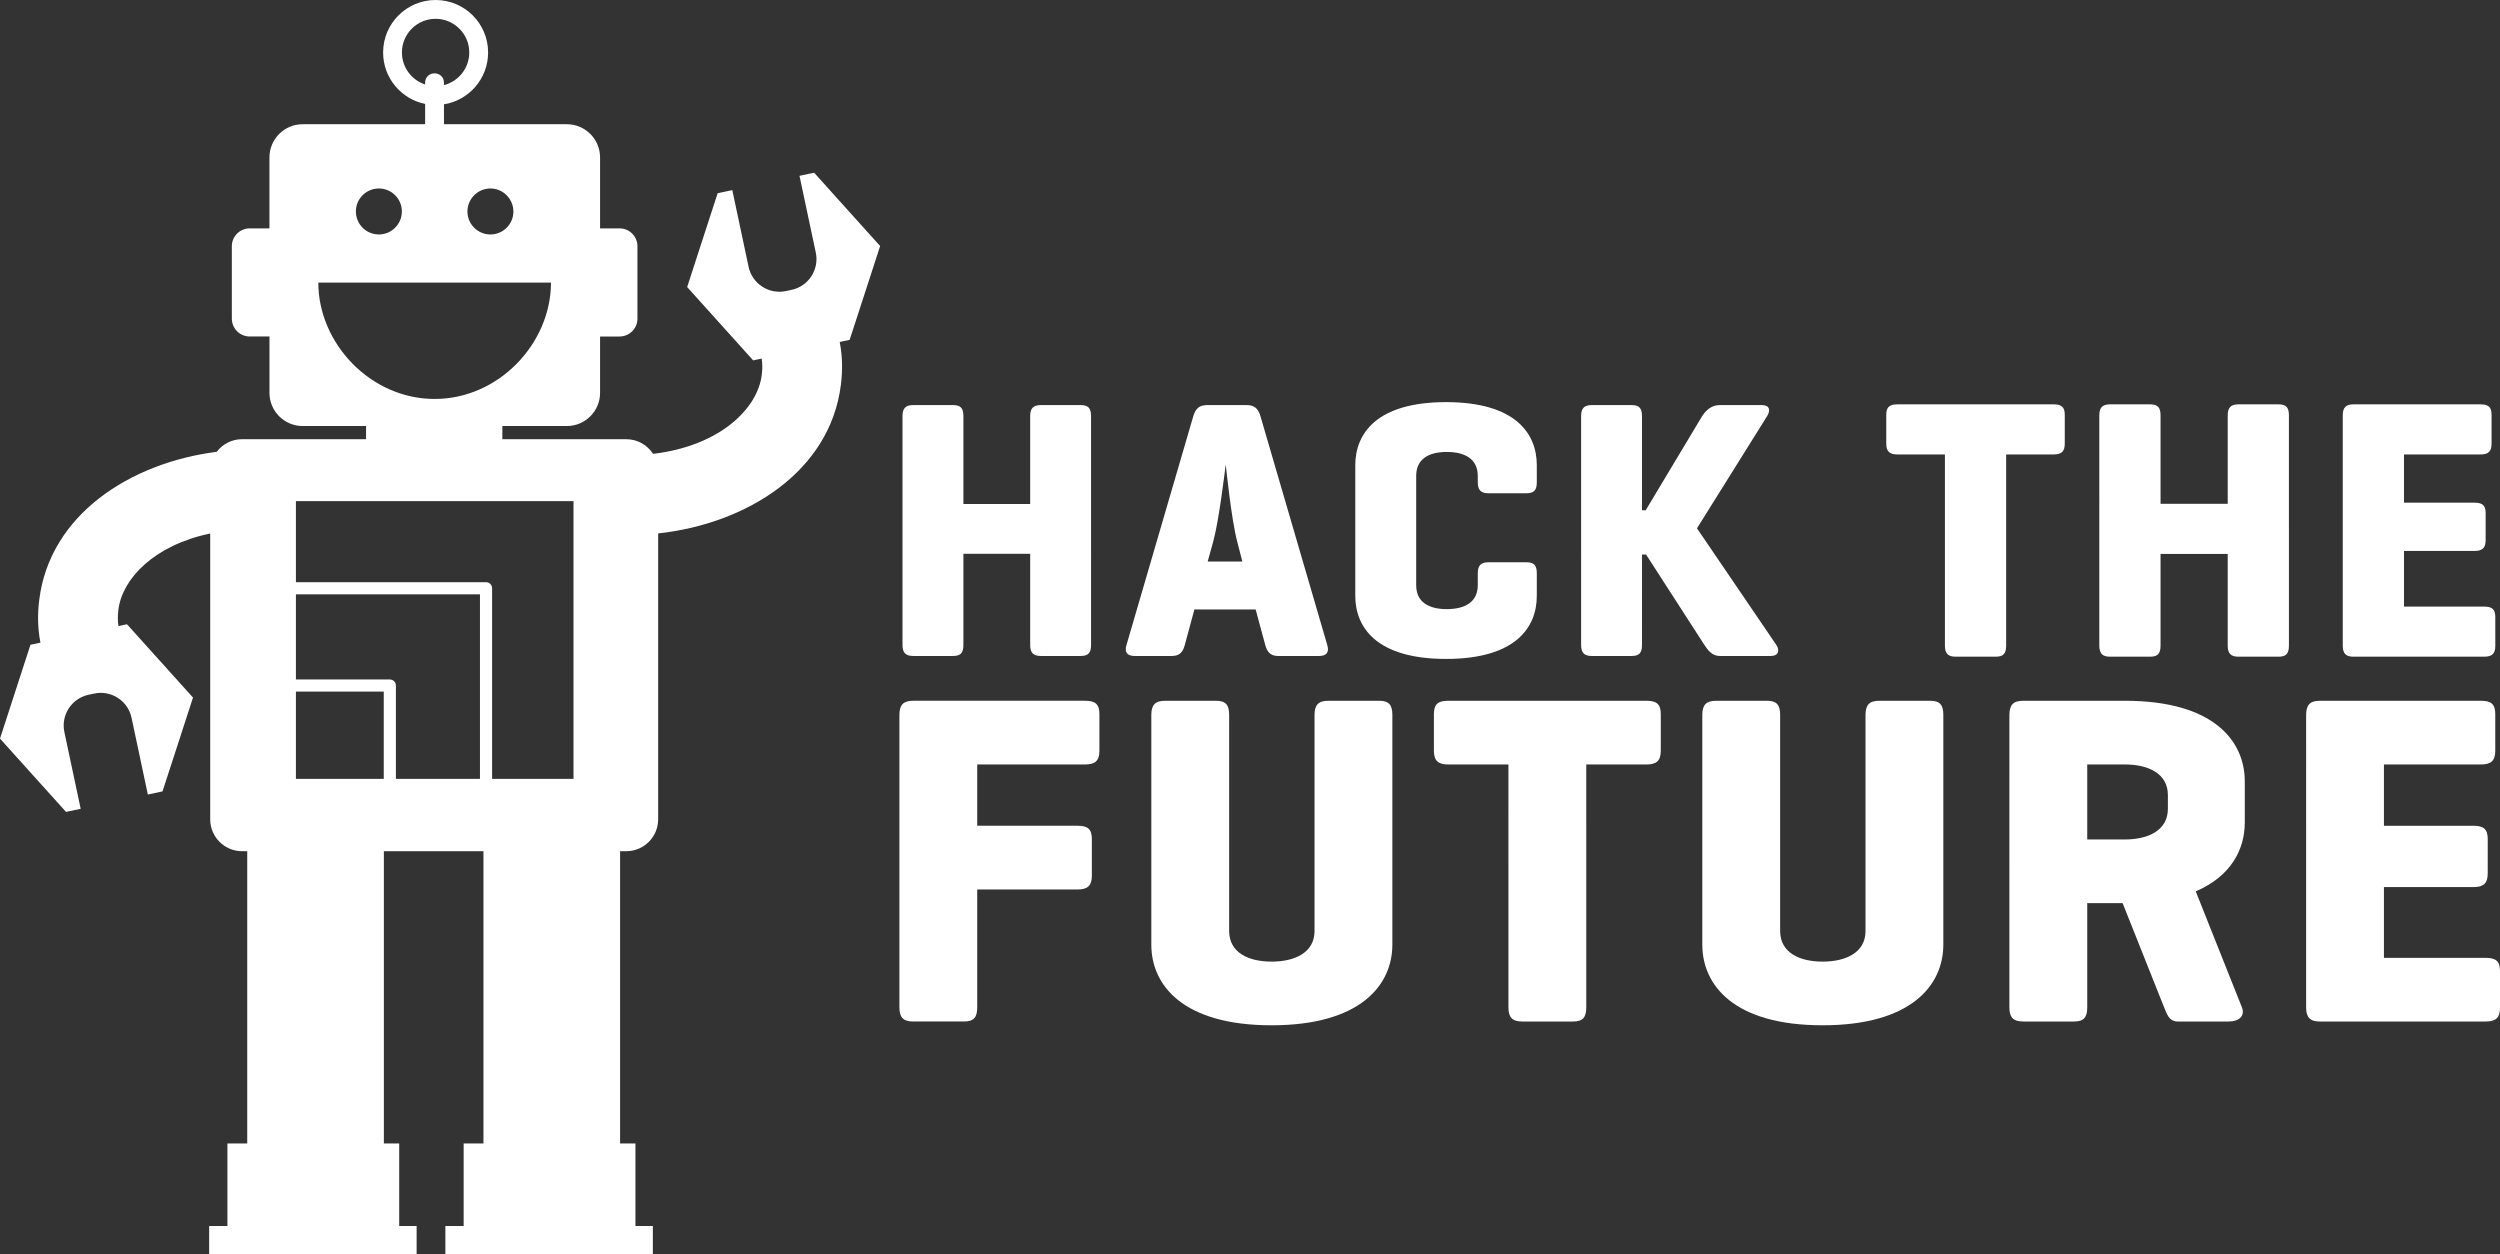 <?xml version="1.0" encoding="utf-8"?>
<!-- Generator: Adobe Illustrator 16.0.3, SVG Export Plug-In . SVG Version: 6.00 Build 0)  -->
<!DOCTYPE svg PUBLIC "-//W3C//DTD SVG 1.1//EN" "http://www.w3.org/Graphics/SVG/1.1/DTD/svg11.dtd">
<svg version="1.1" id="Layer_1" xmlns="http://www.w3.org/2000/svg" xmlns:xlink="http://www.w3.org/1999/xlink" x="0px" y="0px"
	 width="1235.595px" height="619.95px" viewBox="0 0 1235.595 619.95" enable-background="new 0 0 1235.595 619.95"
	 xml:space="preserve">
<rect x="0" y="0" width="1235.595" height="619.95" fill="#333333" stroke="none"/>
<g>
	<g>
		<path fill="#FFFFFF" d="M476.149,249.081h33.006v-43.403c0-3.837,1.455-5.47,5.302-5.47h19.682c3.828,0,5.101,1.633,5.101,5.47
			V318.74c0.005,3.827-1.272,5.467-5.101,5.467h-19.687c-3.842,0-5.295-1.637-5.295-5.474v-45.032H476.15v45.039
			c0,3.827-1.282,5.467-5.098,5.467h-19.705c-3.833,0-5.279-1.643-5.289-5.467V205.677c0.01-3.837,1.456-5.47,5.289-5.47h19.705
			c3.815,0,5.098,1.633,5.098,5.47L476.149,249.081L476.149,249.081z"/>
		<path fill="#FFFFFF" d="M622.96,205.679l33.009,113.062c1.084,3.466-0.193,5.469-4.013,5.469h-20.235
			c-3.833,0-5.474-2.003-6.399-5.469l-4.738-17.506h-30.271l-4.737,17.51c-0.915,3.462-2.557,5.465-6.387,5.465h-18.407
			c-3.84,0-5.104-2.003-4.021-5.465l33.008-113.064c1.093-3.647,2.917-5.47,6.752-5.47h19.691
			C620.039,200.208,621.865,202.026,622.96,205.679z M611.47,267.679c-2.917-11.13-5.472-36.466-5.659-38.116
			c-0.359,2.548-3.28,27.538-6.198,38.116l-2.732,9.85h17.139L611.47,267.679z"/>
		<path fill="#FFFFFF" d="M759.546,294.482c0.012,15.684-10.572,31.183-44.847,31.183c-34.286,0-44.854-15.496-44.867-31.183
			v-64.548c0.011-15.682,10.581-31.183,44.867-31.188c34.274,0,44.858,15.507,44.847,31.188v8.377
			c0.012,3.836-1.272,5.477-5.104,5.479h-18.77c-3.84,0-5.295-1.643-5.295-5.479v-3.087c0-8.39-6.386-11.853-15.324-11.853
			c-8.928,0-15.12,3.462-15.12,11.85v53.973c0,8.391,6.192,11.857,15.12,11.857c8.938,0,15.324-3.464,15.324-11.857v-5.827
			c0-3.831,1.455-5.475,5.295-5.475h18.779c3.83,0,5.105,1.644,5.094,5.475V294.482z"/>
		<path fill="#FFFFFF" d="M877.917,318.74c1.826,2.729,1.094,5.467-2.737,5.467h-25.158c-3.829,0-5.839-2.74-7.657-5.467
			l-28.816-44.67h-2.004l-0.008,44.67c0,3.83-1.271,5.467-5.092,5.467h-19.702c-3.832,0-5.296-1.643-5.296-5.467V205.677
			c0-3.837,1.462-5.47,5.296-5.47h19.689c3.832,0,5.104,1.646,5.104,5.47v46.5h1.834l27.891-46.5c1.828-2.911,4.742-5.47,8.574-5.47
			h20.973c3.826,0,4.372,2.549,2.557,5.47l-34.652,55.436L877.917,318.74z"/>
	</g>
	<g>
		<path fill="#FFFFFF" d="M543.37,352.879v18.176c0,4.907-2.1,6.773-6.996,6.773h-53.395v30.296h49.662
			c4.892,0,6.999,1.628,6.999,6.53v18.188c0,4.894-2.107,6.756-6.996,6.769l-49.665-0.013v58.284c0,4.882-1.629,6.984-6.529,6.984
			h-25.168c-4.895,0-6.756-2.103-6.756-6.984v-144.54c0-4.898,1.863-6.994,6.756-6.994h85.09
			C541.271,346.349,543.37,347.989,543.37,352.879z"/>
		<path fill="#FFFFFF" d="M607.493,460.127c0,10.718,9.566,15.139,20.984,15.139c11.428,0,21.213-4.418,21.213-15.139V353.343
			c0-4.888,1.855-6.988,6.773-6.994h25.17c4.883,0,6.519,2.096,6.527,6.994v113.531c-0.009,20.053-15.856,39.86-59.693,39.864
			c-43.818,0-59.44-19.812-59.44-39.864V353.343c0-4.888,1.872-6.994,6.765-6.994h25.178c4.896,0,6.523,2.096,6.523,6.994V460.127z"
			/>
		<path fill="#FFFFFF" d="M813.827,346.349c4.889,0.006,6.99,1.64,6.99,6.53v18.178c0,4.908-2.102,6.773-6.986,6.773h-29.843
			l0.008,120.053c0,4.882-1.634,6.984-6.538,6.984h-25.174c-4.899,0.003-6.766-2.103-6.756-6.984l-0.01-120.053H715.69
			c-4.898,0-6.998-1.865-6.998-6.773v-18.178c0-4.891,2.1-6.53,6.998-6.524L813.827,346.349z"/>
		<path fill="#FFFFFF" d="M879.812,460.127c0,10.721,9.555,15.139,20.976,15.139c11.437,0,21.228-4.418,21.219-15.139V353.343
			c0-4.898,1.863-6.994,6.759-6.988l25.178-0.006c4.892,0,6.523,2.106,6.523,6.994v113.531c0,20.053-15.854,39.864-59.672,39.86
			c-43.83,0.004-59.45-19.808-59.45-39.86V353.343c0-4.898,1.863-6.988,6.755-6.994h25.188c4.89,0,6.524,2.096,6.524,6.994
			L879.812,460.127L879.812,460.127z"/>
		<path fill="#FFFFFF" d="M1085.218,440.539l22.833,57.345c1.64,4.192-1.39,6.984-6.513,6.984h-25.184
			c-4.436,0-5.355-3.732-6.766-6.984l-20.508-51.521l-17.486-0.017v51.534c0,4.886-1.646,6.984-6.529,6.984h-25.175
			c-4.89,0-6.772-2.084-6.772-6.984V353.343c0.01-4.901,1.883-6.991,6.772-6.991l50.354-0.003c43.828,0,59.211,19.817,59.211,39.87
			v20.275C1109.456,419.788,1102.688,433.075,1085.218,440.539z M1031.593,377.829v37.07h18.652
			c11.419-0.013,21.209-4.438,21.209-15.168v-6.759c0-10.722-9.793-15.146-21.209-15.146h-18.652V377.829z"/>
		<path fill="#FFFFFF" d="M1146.521,504.871c-4.885-0.007-6.743-2.105-6.743-6.991V353.343c0-4.901,1.86-6.991,6.743-6.994
			l79.735,0.003c4.898-0.003,6.998,1.637,6.998,6.527v18.176c0,4.907-2.109,6.773-6.998,6.769l-48.027,0.003v30.298h44.305
			c4.9,0,6.988,1.642,7,6.53l-0.012,17.021c0.012,4.896-2.088,6.757-6.988,6.757h-44.305v34.976h50.369
			c4.892,0,6.996,1.623,6.996,6.523v18.186c0,4.896-2.104,6.753-6.996,6.75L1146.521,504.871z"/>
	</g>
	<g>
		<path fill="#FFFFFF" d="M1014.979,199.846c3.86,0,5.507,1.285,5.507,5.144v14.302c0,3.853-1.646,5.319-5.507,5.315l-23.463,0.004
			v94.456c0,3.853-1.292,5.5-5.137,5.5h-19.81c-3.849,0-5.321-1.647-5.321-5.513v-94.443l-23.479-0.005
			c-3.843,0.003-5.505-1.461-5.505-5.319v-14.299c0-3.859,1.659-5.144,5.505-5.141L1014.979,199.846z"/>
		<path fill="#FFFFFF" d="M1067.826,248.998h33.197v-43.653c0-3.852,1.464-5.5,5.312-5.497l19.807-0.003
			c3.853,0,5.132,1.648,5.132,5.5l0.004,113.719c0,3.856-1.283,5.502-5.136,5.502h-19.794c-3.859,0-5.325-1.646-5.325-5.502v-45.302
			h-33.197v45.302c0,3.844-1.286,5.502-5.134,5.502h-19.821c-3.845,0-5.304-1.658-5.313-5.502V205.344c0-3.852,1.469-5.5,5.321-5.5
			h19.813c3.848,0,5.134,1.648,5.134,5.5V248.998z"/>
		<path fill="#FFFFFF" d="M1163.208,324.565c-3.859,0-5.324-1.658-5.324-5.502V205.344c0-3.852,1.465-5.5,5.324-5.5h62.725
			c3.85,0,5.492,1.284,5.492,5.135v14.311c0,3.853-1.643,5.319-5.492,5.319h-37.783l-0.002,23.841h34.846
			c3.848-0.008,5.503,1.279,5.503,5.129v13.392c0,3.853-1.655,5.32-5.503,5.32h-34.844v27.505l39.62,0.003
			c3.853,0,5.494,1.286,5.494,5.136l0.013,14.306c0,3.849-1.654,5.321-5.507,5.321h-64.562V324.565z"/>
	</g>
</g>
<g>
	<g>
		<path fill="#FFFFFF" d="M418.68,103.48l-16.31-18.12l-7.23,1.54l8.05,37.9c1.791,8.41-3.568,16.68-11.988,18.46l-2.762,0.59
			c-8.398,1.79-16.68-3.58-18.459-11.98l-8.051-37.91l-7.24,1.54l-7.55,23.18l-7.52,23.19l16.319,18.12l16.311,18.12l4.189-0.891
			c0.399,2.28,0.449,4.91,0.051,8.061c-2.07,16.89-20.971,35.16-53.721,39.03c-2.801-4.36-7.699-7.24-13.25-7.24H248.28v-6.51h31.87
			c9.06,0,16.43-7.35,16.43-16.41v-27.84h9.63c4.88,0,8.84-3.97,8.84-8.85v-35.75c0-4.88-3.96-8.84-8.84-8.84h-9.63V77.82
			c0-9.061-7.36-16.42-16.43-16.42h-60.72v-9.84c12.36-1.98,21.812-12.69,21.812-25.62C241.24,11.61,229.63,0,215.3,0
			c-14.34,0-25.95,11.61-25.95,25.94c0,12.56,8.91,23.02,20.771,25.43V61.4h-60.55c-9.04,0-16.4,7.35-16.4,16.42v35.05h-9.75
			c-4.89,0-8.84,3.97-8.84,8.84v35.75c0,4.88,3.96,8.85,8.84,8.85h9.76v27.84c0,9.06,7.351,16.41,16.41,16.41h31.33v6.51h-61.26
			c-5.11,0-9.671,2.45-12.56,6.229c-42.841,5.5-82.541,31.11-87.711,73.26c-0.82,6.59-0.85,13.7,0.6,21.06l-4.93,1.051l-7.53,23.18
			L0,365.04l16.31,18.121l16.311,18.109l7.25-1.539l-8.051-37.91c-1.799-8.4,3.57-16.66,11.98-18.451l2.76-0.59
			c8.41-1.789,16.68,3.58,18.461,12l8.049,37.9l7.25-1.541l7.541-23.18l7.529-23.199l-16.32-18.11L62.76,308.53l-4.2,0.891
			c-0.39-2.28-0.439-4.9-0.05-8.061c1.9-15.4,17.771-31.95,45.38-37.68v141.26c0,8.699,7.061,15.76,15.771,15.76h2.53v144.451H112.4
			v40.779h-9.029v14.02h102.54v-14.02h-8.61v-40.779h-7.58V420.7h49.22v144.451h-9.789v40.779h-9.03v14.02h102.54v-14.02h-8.602
			v-40.779h-7.59V420.7h3.051c8.699,0,15.761-7.059,15.761-15.76v-141.3c43.818-4.78,85.05-30.57,90.33-73.57
			c0.81-6.601,0.858-13.7-0.602-21.05l4.91-1.05l7.55-23.189l7.53-23.19L418.68,103.48z M234.46,96.39c2.05-2,4.84-3.24,7.92-3.24
			c4.021,0,7.54,2.1,9.56,5.26c1.131,1.77,1.811,3.85,1.811,6.1c0,6.29-5.1,11.37-11.37,11.37c-6.26,0-11.36-5.08-11.36-11.37
			C231.02,101.33,232.35,98.46,234.46,96.39z M210.11,40.9v0.85c-6.65-2.17-11.46-8.43-11.46-15.82c0-9.189,7.449-16.63,16.63-16.63
			c9.199,0,16.648,7.45,16.648,16.64c0,7.76-5.319,14.29-12.51,16.13V40.9c0-3.09-2.41-4.65-4.66-4.65
			C212.53,36.25,210.11,37.81,210.11,40.9z M187.25,93.15c6.27,0,11.37,5.09,11.37,11.36c0,6.29-5.101,11.37-11.37,11.37
			c-6.271,0-11.36-5.08-11.36-11.37C175.89,98.24,180.979,93.15,187.25,93.15z M157.32,139.67h115c0,29.96-25.74,57.51-57.5,57.51
			C183.06,197.18,157.32,169.63,157.32,139.67z M283.45,384.94h-137.2V247.69h137.2V384.94z"/>
	</g>
	
		<polyline fill="none" stroke="#FFFFFF" stroke-width="6" stroke-linecap="round" stroke-linejoin="round" stroke-miterlimit="10" points="
		240.215,385.926 240.215,290.731 144.264,290.731 	"/>
	
		<polyline fill="none" stroke="#FFFFFF" stroke-width="6" stroke-linecap="round" stroke-linejoin="round" stroke-miterlimit="10" points="
		192.67,385.926 192.67,338.829 144.264,338.829 	"/>
</g>
</svg>
